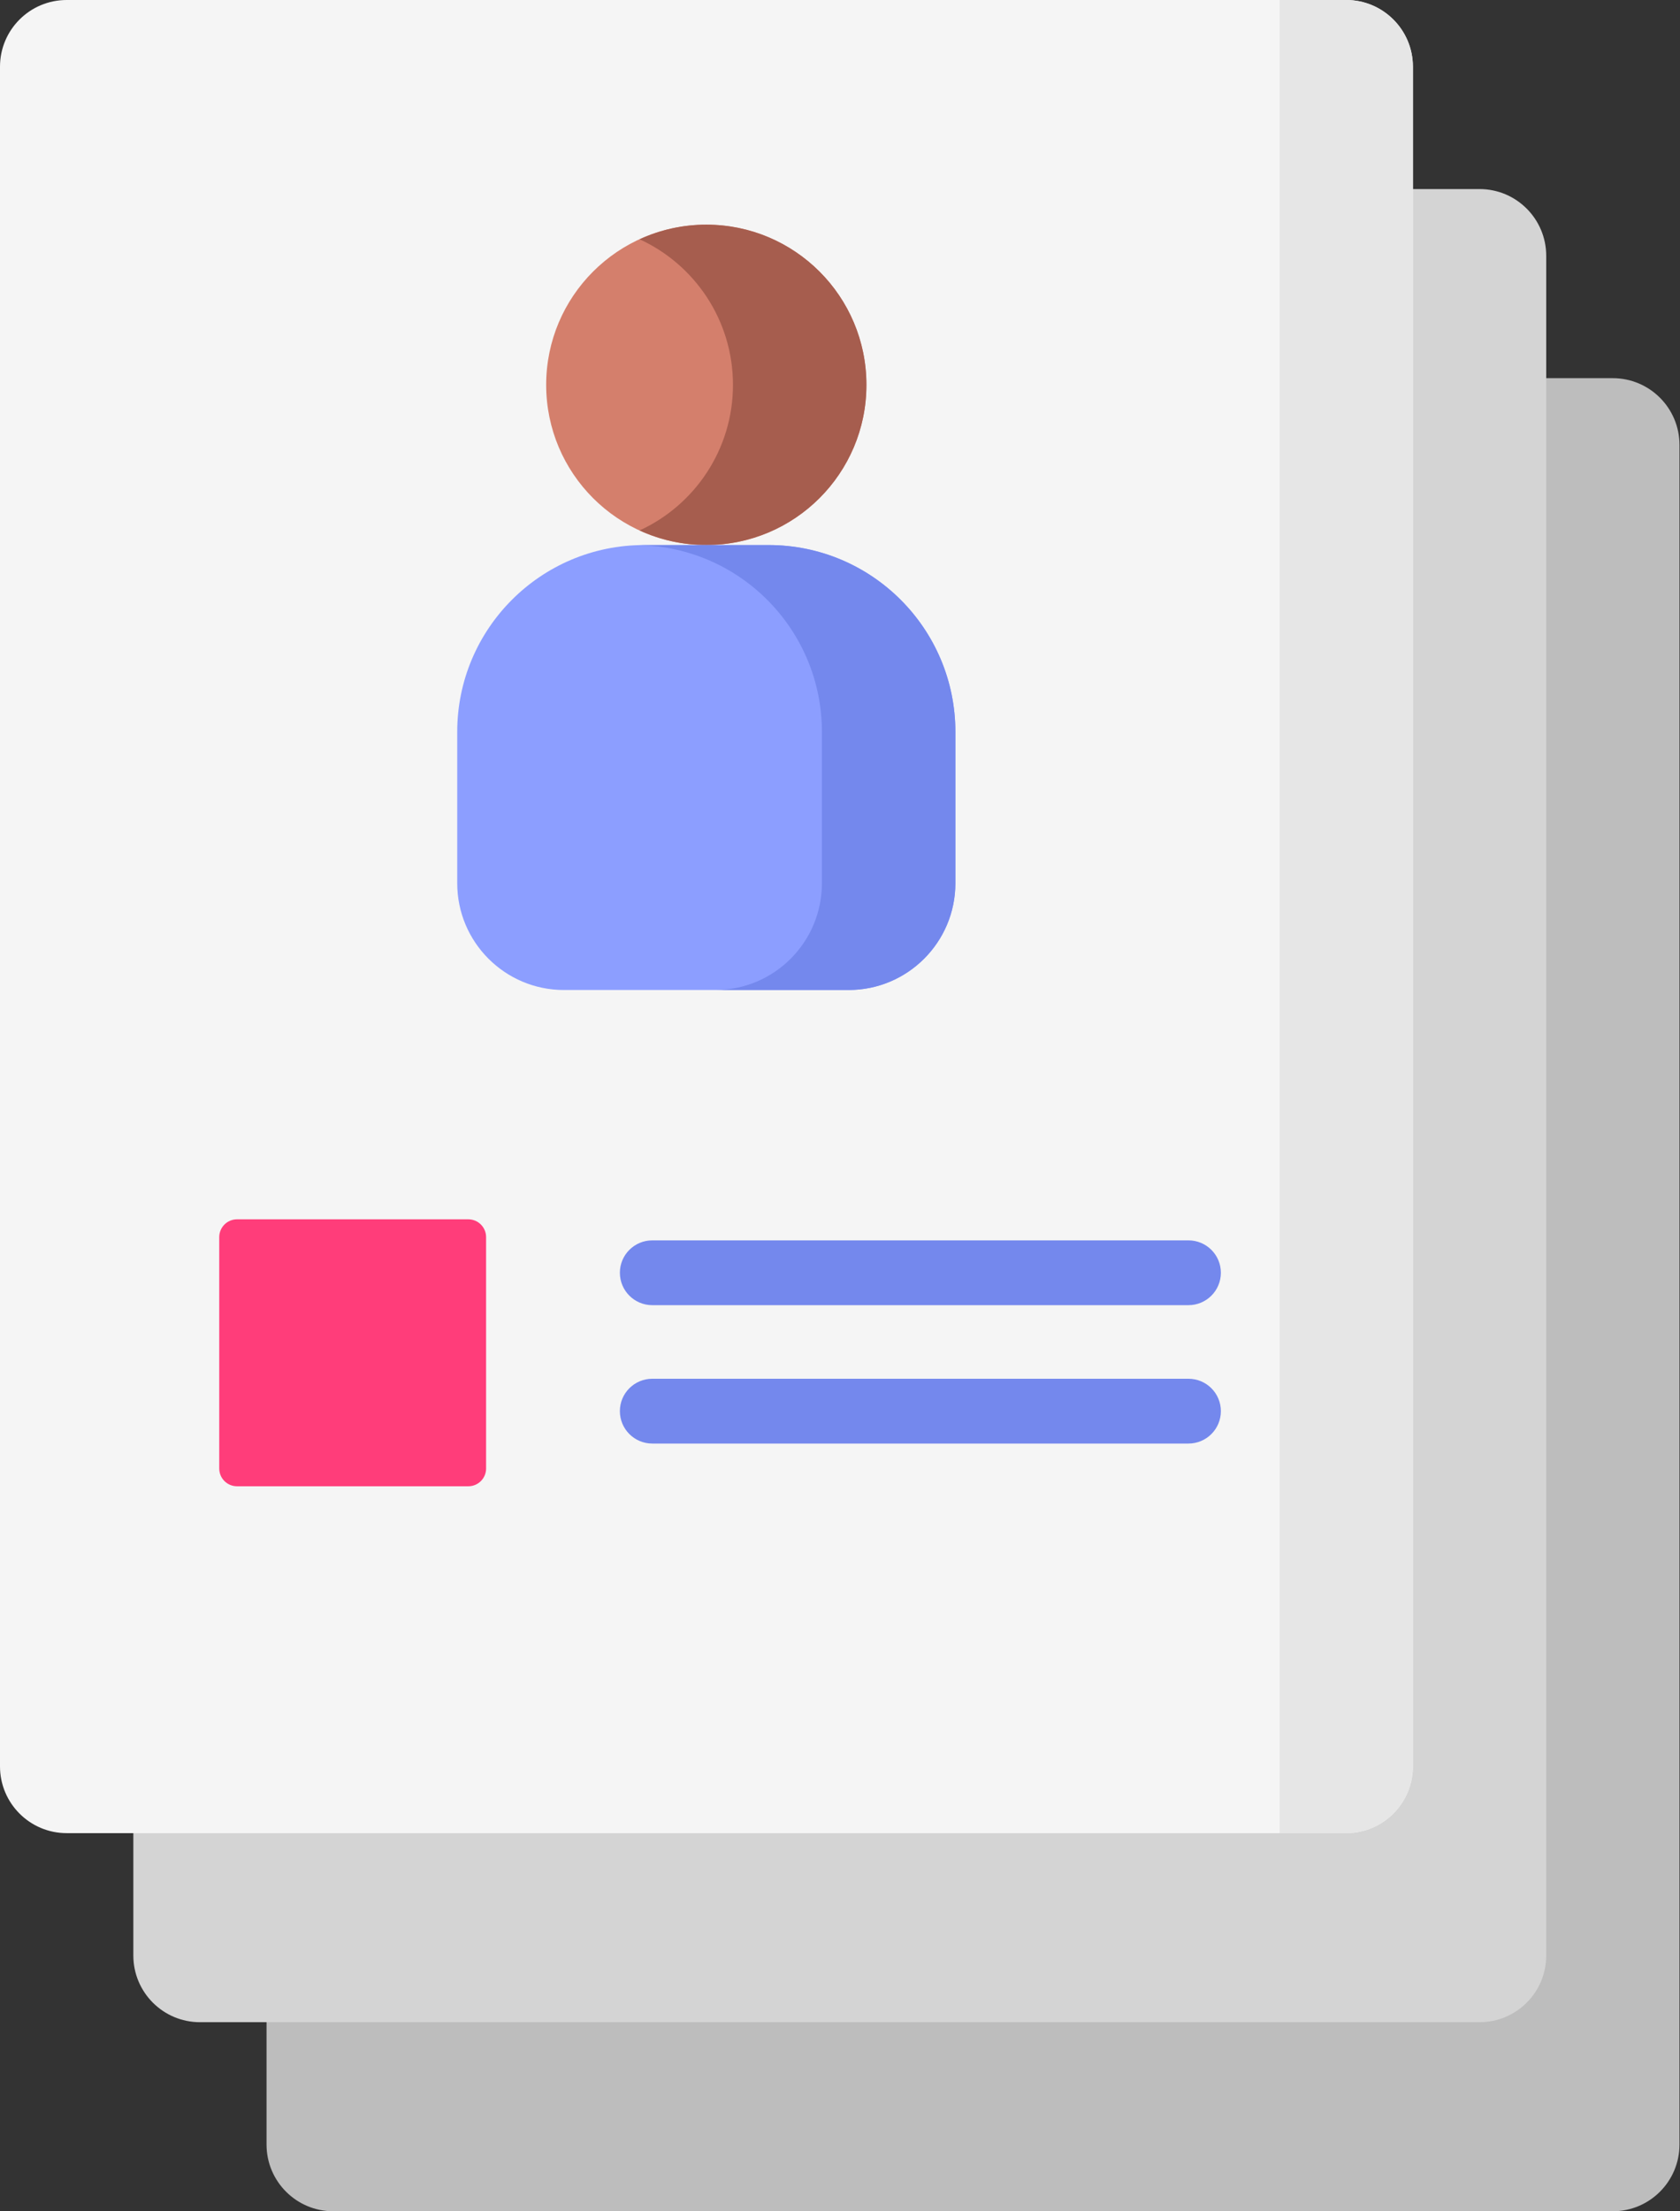 <svg width="38" height="50" viewBox="0 0 38 50" fill="none" xmlns="http://www.w3.org/2000/svg">
<rect x="0" y="0" width="38" height="50" fill="#333333" stroke="none"/>
<path d="M36.479 49.999H7.538C6.705 49.999 6.029 49.324 6.029 48.491V10.059C6.029 9.226 6.705 8.551 7.538 8.551H36.48C37.312 8.551 37.988 9.226 37.988 10.059V48.491C37.988 49.324 37.312 49.999 36.479 49.999Z" fill="#BDBDBD"/>
<path d="M33.466 45.724H4.524C3.691 45.724 3.016 45.049 3.016 44.216V5.784C3.016 4.951 3.691 4.275 4.524 4.275H33.466C34.299 4.275 34.974 4.951 34.974 5.784V44.216C34.974 45.049 34.299 45.724 33.466 45.724Z" fill="#D4D4D4"/>
<path d="M30.45 41.449H1.508C0.675 41.449 0 40.773 0 39.94V1.508C0 0.675 0.675 0 1.508 0H30.45C31.283 0 31.959 0.675 31.959 1.508V39.94C31.958 40.773 31.283 41.449 30.45 41.449Z" fill="#F5F5F5"/>
<path d="M28.943 0V41.449H30.451C31.283 41.449 31.958 40.773 31.958 39.94V1.509C31.958 0.676 31.283 0 30.451 0L28.943 0Z" fill="#E6E6E6"/>
<path d="M10.593 33.606H5.361C5.139 33.606 4.959 33.426 4.959 33.204V27.973C4.959 27.75 5.139 27.57 5.361 27.57H10.593C10.815 27.57 10.995 27.75 10.995 27.973V33.204C10.995 33.426 10.815 33.606 10.593 33.606Z" fill="#FF3D7A"/>
<path d="M14.754 29.511H26.882C27.287 29.511 27.615 29.183 27.615 28.778C27.615 28.374 27.287 28.046 26.882 28.046H14.754C14.349 28.046 14.021 28.374 14.021 28.778C14.021 29.183 14.349 29.511 14.754 29.511Z" fill="#7488ED"/>
<path d="M26.882 31.175H14.754C14.349 31.175 14.021 31.503 14.021 31.907C14.021 32.312 14.349 32.64 14.754 32.64H26.882C27.287 32.64 27.615 32.312 27.615 31.907C27.615 31.503 27.287 31.175 26.882 31.175Z" fill="#7488ED"/>
<path d="M15.975 12.324C17.976 12.324 19.597 10.702 19.597 8.702C19.597 6.702 17.976 5.08 15.975 5.08C13.975 5.08 12.354 6.702 12.354 8.702C12.354 10.702 13.975 12.324 15.975 12.324Z" fill="#D47F6C"/>
<path d="M15.976 5.08C15.437 5.08 14.926 5.199 14.467 5.41C15.713 5.982 16.579 7.24 16.579 8.702C16.579 10.163 15.713 11.422 14.467 11.994C14.926 12.205 15.437 12.323 15.976 12.323C17.976 12.323 19.598 10.702 19.598 8.702C19.598 6.701 17.976 5.08 15.976 5.08Z" fill="#A65D4E"/>
<path d="M19.195 22.385H12.756C11.423 22.385 10.342 21.304 10.342 19.97V16.55C10.342 14.216 12.234 12.324 14.567 12.324H17.384C19.718 12.324 21.61 14.216 21.61 16.55V19.97C21.61 21.304 20.528 22.385 19.195 22.385Z" fill="#8C9EFF"/>
<path d="M17.384 12.324H14.567C14.534 12.324 14.5 12.326 14.467 12.327C16.754 12.38 18.591 14.25 18.591 16.55V19.97C18.591 21.304 17.511 22.385 16.177 22.385H19.195C20.529 22.385 21.61 21.304 21.61 19.97V16.55C21.61 14.216 19.718 12.324 17.384 12.324Z" fill="#7488ED"/>
</svg>
